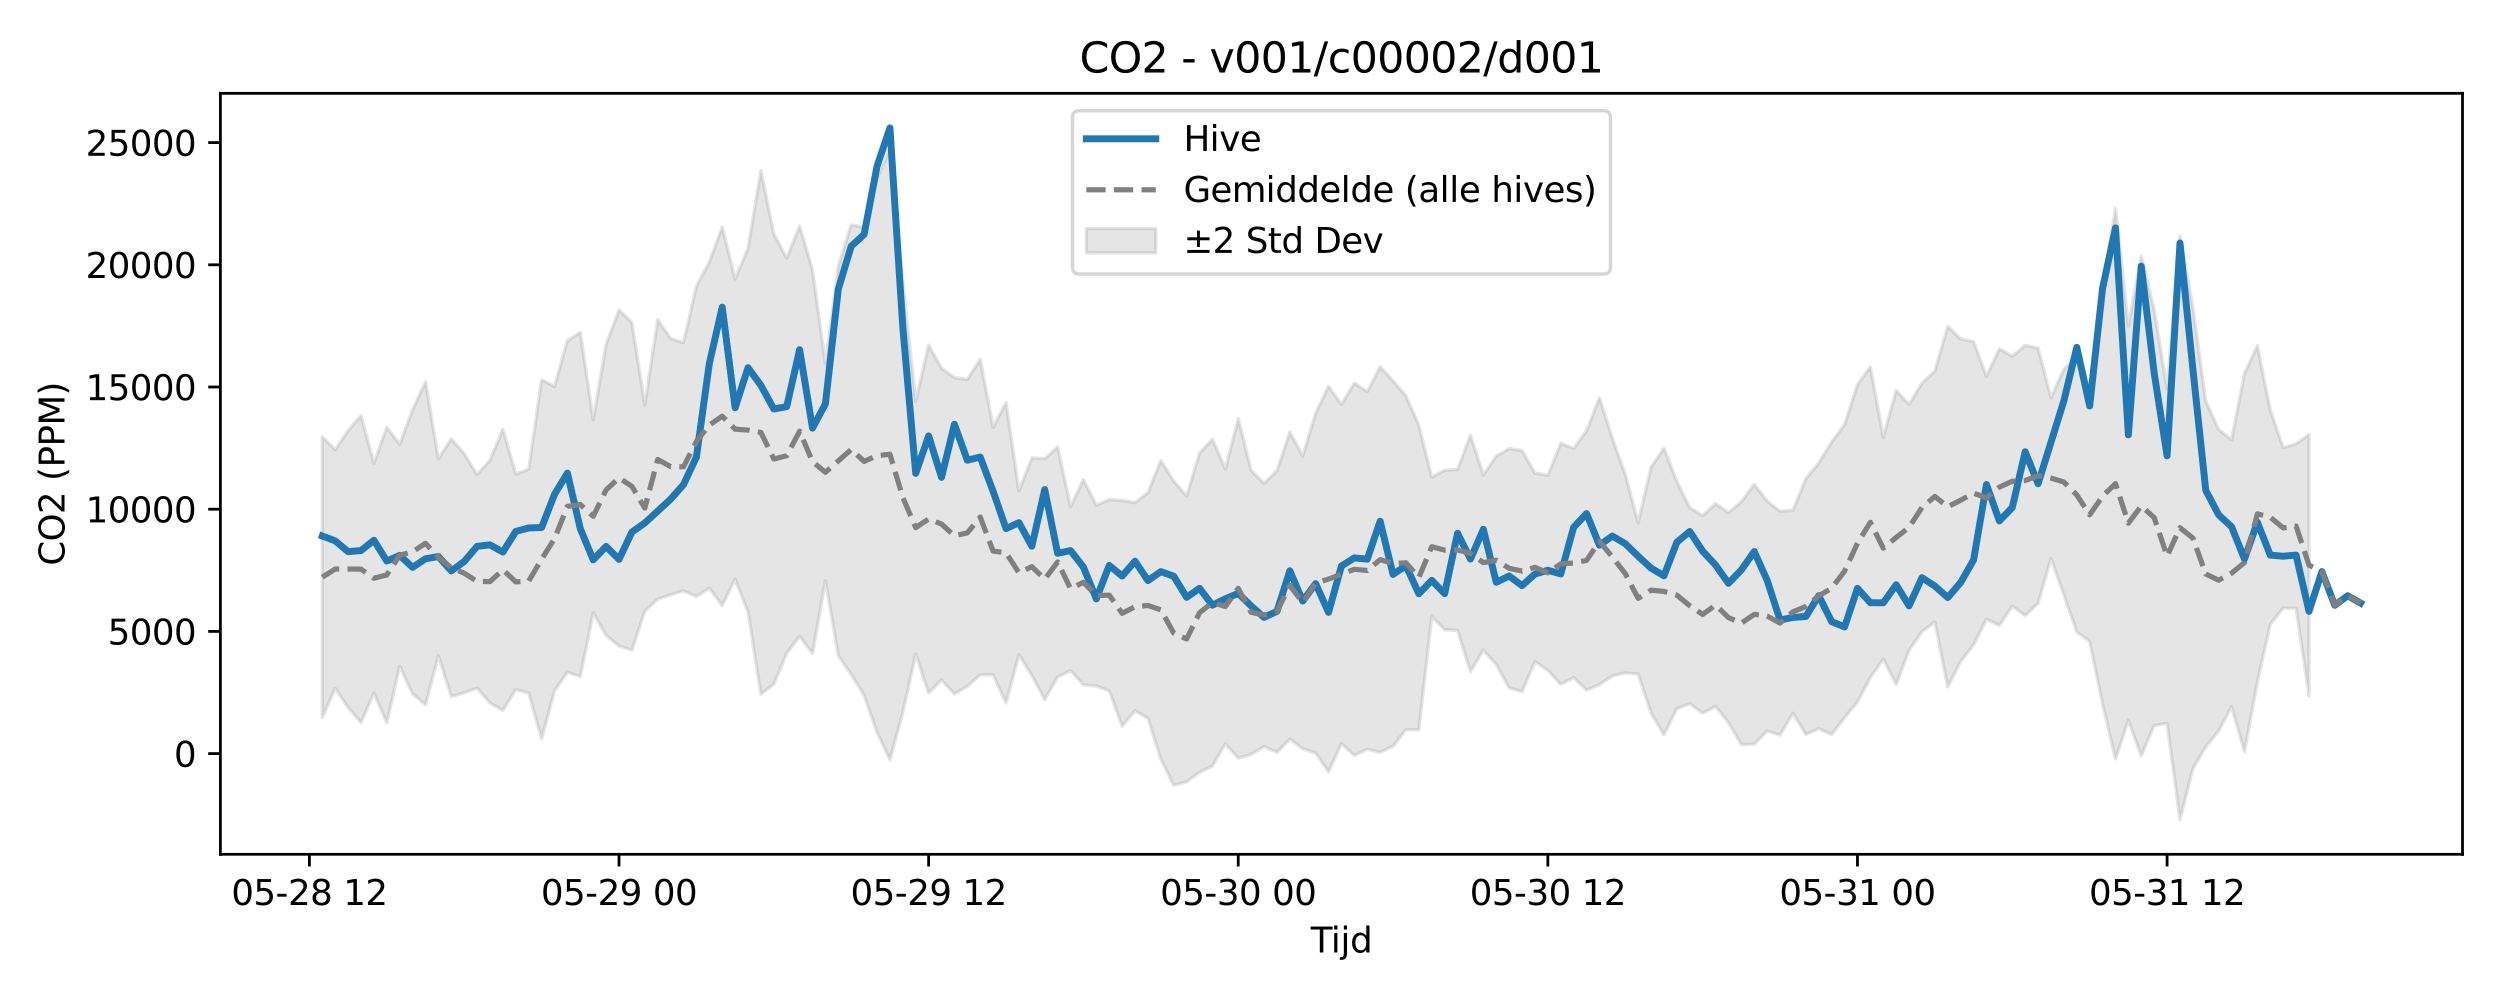 <?xml version="1.0" encoding="utf-8" standalone="no"?>
<!DOCTYPE svg PUBLIC "-//W3C//DTD SVG 1.1//EN"
  "http://www.w3.org/Graphics/SVG/1.1/DTD/svg11.dtd">
<svg xmlns:xlink="http://www.w3.org/1999/xlink" width="720pt" height="288pt" viewBox="0 0 720 288" xmlns="http://www.w3.org/2000/svg" version="1.1">
 <defs>
  <style type="text/css">*{stroke-linejoin: round; stroke-linecap: butt}</style>
 </defs>
 <g id="figure_1">
  <g id="patch_1">
   <path d="M 0 288 
L 720 288 
L 720 0 
L 0 0 
z
" style="fill: #ffffff"/>
  </g>
  <g id="axes_1">
   <g id="patch_2">
    <path d="M 63.47 246.04 
L 709.2 246.04 
L 709.2 26.88 
L 63.47 26.88 
z
" style="fill: #ffffff"/>
   </g>
   <g id="FillBetweenPolyCollection_1">
    <defs>
     <path id="m2fef6f6c62" d="M 92.821 -162.204 
L 92.821 -81.324 
L 96.537 -89.749 
L 100.252 -84.248 
L 103.967 -79.888 
L 107.683 -88.377 
L 111.398 -79.883 
L 115.114 -96.147 
L 118.829 -88.159 
L 122.544 -85.021 
L 126.26 -99.192 
L 129.975 -87.365 
L 133.69 -88.496 
L 137.406 -89.813 
L 141.121 -85.533 
L 144.836 -83.405 
L 148.552 -89.385 
L 152.267 -88.43 
L 155.983 -75.226 
L 159.698 -89.016 
L 163.413 -94.408 
L 167.129 -93.136 
L 170.844 -111.508 
L 174.559 -104.988 
L 178.275 -101.978 
L 181.99 -100.739 
L 185.705 -111.979 
L 189.421 -115.419 
L 193.136 -116.706 
L 196.852 -117.801 
L 200.567 -116.191 
L 204.282 -118.62 
L 207.998 -113.621 
L 211.713 -121.137 
L 215.428 -111.75 
L 219.144 -88.052 
L 222.859 -90.972 
L 226.574 -99.847 
L 230.29 -104.738 
L 234.005 -99.815 
L 237.721 -120.76 
L 241.436 -99.159 
L 245.151 -93.746 
L 248.867 -87.737 
L 252.582 -77.081 
L 256.297 -69.201 
L 260.013 -82.809 
L 263.728 -99.629 
L 267.443 -88.406 
L 271.159 -92.172 
L 274.874 -88.119 
L 278.589 -90.328 
L 282.305 -93.65 
L 286.02 -93.624 
L 289.736 -85.533 
L 293.451 -99.438 
L 297.166 -93.484 
L 300.882 -86.529 
L 304.597 -93.027 
L 308.312 -94.856 
L 312.028 -90.755 
L 315.743 -90.41 
L 319.458 -89.075 
L 323.174 -78.833 
L 326.889 -83.29 
L 330.605 -81.107 
L 334.32 -69.398 
L 338.035 -61.839 
L 341.751 -62.841 
L 345.466 -65.568 
L 349.181 -67.403 
L 352.897 -73.745 
L 356.612 -69.658 
L 360.327 -70.715 
L 364.043 -73.011 
L 367.758 -71.336 
L 371.474 -75.128 
L 375.189 -72.343 
L 378.904 -71.123 
L 382.62 -65.69 
L 386.335 -73.829 
L 390.05 -70.409 
L 393.766 -72.185 
L 397.481 -71.313 
L 401.196 -73.092 
L 404.912 -77.842 
L 408.627 -77.861 
L 412.343 -110.497 
L 416.058 -106.591 
L 419.773 -106.44 
L 423.489 -94.559 
L 427.204 -100.762 
L 430.919 -96.639 
L 434.635 -89.873 
L 438.35 -88.785 
L 442.065 -97.439 
L 445.781 -94.957 
L 449.496 -90.909 
L 453.212 -92.849 
L 456.927 -89.252 
L 460.642 -90.806 
L 464.358 -93.332 
L 468.073 -94.199 
L 471.788 -93.867 
L 475.504 -82.625 
L 479.219 -76.408 
L 482.934 -83.887 
L 486.65 -85.356 
L 490.365 -82.579 
L 494.081 -84.533 
L 497.796 -79.897 
L 501.511 -73.544 
L 505.227 -73.664 
L 508.942 -77.466 
L 512.657 -76.279 
L 516.373 -82.574 
L 520.088 -76.512 
L 523.803 -78.112 
L 527.519 -76.471 
L 531.234 -81.273 
L 534.949 -85.849 
L 538.665 -92.845 
L 542.38 -98.136 
L 546.096 -90.922 
L 549.811 -100.677 
L 553.526 -106.082 
L 557.242 -108.858 
L 560.957 -90.133 
L 564.672 -97.51 
L 568.388 -102.291 
L 572.103 -109.653 
L 575.818 -107.884 
L 579.534 -113.412 
L 583.249 -110.707 
L 586.965 -114.237 
L 590.68 -127.183 
L 594.395 -116.679 
L 598.111 -105.985 
L 601.826 -103.259 
L 605.541 -85.326 
L 609.257 -69.404 
L 612.972 -80.555 
L 616.687 -70.348 
L 620.403 -79.04 
L 624.118 -79.661 
L 627.834 -51.922 
L 631.549 -66.63 
L 635.264 -72.896 
L 638.98 -77.51 
L 642.695 -84.476 
L 646.41 -71.495 
L 650.126 -91.609 
L 653.841 -108.17 
L 657.556 -112.872 
L 661.272 -112.819 
L 664.987 -87.615 
L 664.987 -162.85 
L 664.987 -162.85 
L 661.272 -160.198 
L 657.556 -159.074 
L 653.841 -169.907 
L 650.126 -188.412 
L 646.41 -180.457 
L 642.695 -161.388 
L 638.98 -164.275 
L 635.264 -172.472 
L 631.549 -199.439 
L 627.834 -220.111 
L 624.118 -175.993 
L 620.403 -198.816 
L 616.687 -214.211 
L 612.972 -194.121 
L 609.257 -228.031 
L 605.541 -204.839 
L 601.826 -176.223 
L 598.111 -184.939 
L 594.395 -181.663 
L 590.68 -173.449 
L 586.965 -187.738 
L 583.249 -188.521 
L 579.534 -185.387 
L 575.818 -187.545 
L 572.103 -179.612 
L 568.388 -189.642 
L 564.672 -190.369 
L 560.957 -193.997 
L 557.242 -181.18 
L 553.526 -177.632 
L 549.811 -171.545 
L 546.096 -175.512 
L 542.38 -162.108 
L 538.665 -182.326 
L 534.949 -177.239 
L 531.234 -165.729 
L 527.519 -160.728 
L 523.803 -154.643 
L 520.088 -150.164 
L 516.373 -141.027 
L 512.657 -140.808 
L 508.942 -143.693 
L 505.227 -148.474 
L 501.511 -143.52 
L 497.796 -140.385 
L 494.081 -142.933 
L 490.365 -139.509 
L 486.65 -141.755 
L 482.934 -149.324 
L 479.219 -158.935 
L 475.504 -153.438 
L 471.788 -137.475 
L 468.073 -151.414 
L 464.358 -161.785 
L 460.642 -173.446 
L 456.927 -163.942 
L 453.212 -158.879 
L 449.496 -160.312 
L 445.781 -151.102 
L 442.065 -151.768 
L 438.35 -158.271 
L 434.635 -158.796 
L 430.919 -156.662 
L 427.204 -151.152 
L 423.489 -162.665 
L 419.773 -152.796 
L 416.058 -152.55 
L 412.343 -150.568 
L 408.627 -165.503 
L 404.912 -173.992 
L 401.196 -178.295 
L 397.481 -182.347 
L 393.766 -175.214 
L 390.05 -177.669 
L 386.335 -171.506 
L 382.62 -176.76 
L 378.904 -168.964 
L 375.189 -156.646 
L 371.474 -163.587 
L 367.758 -152.435 
L 364.043 -148.763 
L 360.327 -152.569 
L 356.612 -167.46 
L 352.897 -152.917 
L 349.181 -161.508 
L 345.466 -157.487 
L 341.751 -145.141 
L 338.035 -149.503 
L 334.32 -155.339 
L 330.605 -146.14 
L 326.889 -143.24 
L 323.174 -143.893 
L 319.458 -144.136 
L 315.743 -142.521 
L 312.028 -149.849 
L 308.312 -142.092 
L 304.597 -159.278 
L 300.882 -155.894 
L 297.166 -156.11 
L 293.451 -146.635 
L 289.736 -172.076 
L 286.02 -164.918 
L 282.305 -184.552 
L 278.589 -178.717 
L 274.874 -179.271 
L 271.159 -181.952 
L 267.443 -188.655 
L 263.728 -172.444 
L 260.013 -206.659 
L 256.297 -245.157 
L 252.582 -236.456 
L 248.867 -222.496 
L 245.151 -223.338 
L 241.436 -211.32 
L 237.721 -183.212 
L 234.005 -210.258 
L 230.29 -222.893 
L 226.574 -213.655 
L 222.859 -220.655 
L 219.144 -238.836 
L 215.428 -216.525 
L 211.713 -207.653 
L 207.998 -222.653 
L 204.282 -212.534 
L 200.567 -205.578 
L 196.852 -189.307 
L 193.136 -190.517 
L 189.421 -195.914 
L 185.705 -171.386 
L 181.99 -195.109 
L 178.275 -198.743 
L 174.559 -188.835 
L 170.844 -167.117 
L 167.129 -192.263 
L 163.413 -189.895 
L 159.698 -176.699 
L 155.983 -178.651 
L 152.267 -152.894 
L 148.552 -151.45 
L 144.836 -164.349 
L 141.121 -155.485 
L 137.406 -151.306 
L 133.69 -157.333 
L 129.975 -161.605 
L 126.26 -155.863 
L 122.544 -178.032 
L 118.829 -170.01 
L 115.114 -160.03 
L 111.398 -164.937 
L 107.683 -154.557 
L 103.967 -168.3 
L 100.252 -164.006 
L 96.537 -158.518 
L 92.821 -162.204 
z
" style="stroke: #808080; stroke-opacity: 0.2"/>
    </defs>
    <g clip-path="url(#p3a4790f7b4)">
     <use xlink:href="#m2fef6f6c62" x="0" y="288" style="fill: #808080; fill-opacity: 0.2; stroke: #808080; stroke-opacity: 0.2"/>
    </g>
   </g>
   <g id="matplotlib.axis_1">
    <g id="xtick_1">
     <g id="line2d_1">
      <defs>
       <path id="m6bd21db14f" d="M 0 0 
L 0 3.5 
" style="stroke: #000000; stroke-width: 0.8"/>
      </defs>
      <g>
       <use xlink:href="#m6bd21db14f" x="89.106" y="246.04" style="stroke: #000000; stroke-width: 0.8"/>
      </g>
     </g>
     <g id="text_1">
      <!-- 05-28 12 -->
      <g transform="translate(66.626 260.638) scale(0.1 -0.1)">
       <defs>
        <path id="DejaVuSans-30" d="M 2034 4250 
Q 1547 4250 1301 3770 
Q 1056 3291 1056 2328 
Q 1056 1369 1301 889 
Q 1547 409 2034 409 
Q 2525 409 2770 889 
Q 3016 1369 3016 2328 
Q 3016 3291 2770 3770 
Q 2525 4250 2034 4250 
z
M 2034 4750 
Q 2819 4750 3233 4129 
Q 3647 3509 3647 2328 
Q 3647 1150 3233 529 
Q 2819 -91 2034 -91 
Q 1250 -91 836 529 
Q 422 1150 422 2328 
Q 422 3509 836 4129 
Q 1250 4750 2034 4750 
z
" transform="scale(0.016)"/>
        <path id="DejaVuSans-35" d="M 691 4666 
L 3169 4666 
L 3169 4134 
L 1269 4134 
L 1269 2991 
Q 1406 3038 1543 3061 
Q 1681 3084 1819 3084 
Q 2600 3084 3056 2656 
Q 3513 2228 3513 1497 
Q 3513 744 3044 326 
Q 2575 -91 1722 -91 
Q 1428 -91 1123 -41 
Q 819 9 494 109 
L 494 744 
Q 775 591 1075 516 
Q 1375 441 1709 441 
Q 2250 441 2565 725 
Q 2881 1009 2881 1497 
Q 2881 1984 2565 2268 
Q 2250 2553 1709 2553 
Q 1456 2553 1204 2497 
Q 953 2441 691 2322 
L 691 4666 
z
" transform="scale(0.016)"/>
        <path id="DejaVuSans-2d" d="M 313 2009 
L 1997 2009 
L 1997 1497 
L 313 1497 
L 313 2009 
z
" transform="scale(0.016)"/>
        <path id="DejaVuSans-32" d="M 1228 531 
L 3431 531 
L 3431 0 
L 469 0 
L 469 531 
Q 828 903 1448 1529 
Q 2069 2156 2228 2338 
Q 2531 2678 2651 2914 
Q 2772 3150 2772 3378 
Q 2772 3750 2511 3984 
Q 2250 4219 1831 4219 
Q 1534 4219 1204 4116 
Q 875 4013 500 3803 
L 500 4441 
Q 881 4594 1212 4672 
Q 1544 4750 1819 4750 
Q 2544 4750 2975 4387 
Q 3406 4025 3406 3419 
Q 3406 3131 3298 2873 
Q 3191 2616 2906 2266 
Q 2828 2175 2409 1742 
Q 1991 1309 1228 531 
z
" transform="scale(0.016)"/>
        <path id="DejaVuSans-38" d="M 2034 2216 
Q 1584 2216 1326 1975 
Q 1069 1734 1069 1313 
Q 1069 891 1326 650 
Q 1584 409 2034 409 
Q 2484 409 2743 651 
Q 3003 894 3003 1313 
Q 3003 1734 2745 1975 
Q 2488 2216 2034 2216 
z
M 1403 2484 
Q 997 2584 770 2862 
Q 544 3141 544 3541 
Q 544 4100 942 4425 
Q 1341 4750 2034 4750 
Q 2731 4750 3128 4425 
Q 3525 4100 3525 3541 
Q 3525 3141 3298 2862 
Q 3072 2584 2669 2484 
Q 3125 2378 3379 2068 
Q 3634 1759 3634 1313 
Q 3634 634 3220 271 
Q 2806 -91 2034 -91 
Q 1263 -91 848 271 
Q 434 634 434 1313 
Q 434 1759 690 2068 
Q 947 2378 1403 2484 
z
M 1172 3481 
Q 1172 3119 1398 2916 
Q 1625 2713 2034 2713 
Q 2441 2713 2670 2916 
Q 2900 3119 2900 3481 
Q 2900 3844 2670 4047 
Q 2441 4250 2034 4250 
Q 1625 4250 1398 4047 
Q 1172 3844 1172 3481 
z
" transform="scale(0.016)"/>
        <path id="DejaVuSans-20" transform="scale(0.016)"/>
        <path id="DejaVuSans-31" d="M 794 531 
L 1825 531 
L 1825 4091 
L 703 3866 
L 703 4441 
L 1819 4666 
L 2450 4666 
L 2450 531 
L 3481 531 
L 3481 0 
L 794 0 
L 794 531 
z
" transform="scale(0.016)"/>
       </defs>
       <use xlink:href="#DejaVuSans-30"/>
       <use xlink:href="#DejaVuSans-35" transform="translate(63.623 0)"/>
       <use xlink:href="#DejaVuSans-2d" transform="translate(127.246 0)"/>
       <use xlink:href="#DejaVuSans-32" transform="translate(163.33 0)"/>
       <use xlink:href="#DejaVuSans-38" transform="translate(226.953 0)"/>
       <use xlink:href="#DejaVuSans-20" transform="translate(290.576 0)"/>
       <use xlink:href="#DejaVuSans-31" transform="translate(322.363 0)"/>
       <use xlink:href="#DejaVuSans-32" transform="translate(385.986 0)"/>
      </g>
     </g>
    </g>
    <g id="xtick_2">
     <g id="line2d_2">
      <g>
       <use xlink:href="#m6bd21db14f" x="178.275" y="246.04" style="stroke: #000000; stroke-width: 0.8"/>
      </g>
     </g>
     <g id="text_2">
      <!-- 05-29 00 -->
      <g transform="translate(155.794 260.638) scale(0.1 -0.1)">
       <defs>
        <path id="DejaVuSans-39" d="M 703 97 
L 703 672 
Q 941 559 1184 500 
Q 1428 441 1663 441 
Q 2288 441 2617 861 
Q 2947 1281 2994 2138 
Q 2813 1869 2534 1725 
Q 2256 1581 1919 1581 
Q 1219 1581 811 2004 
Q 403 2428 403 3163 
Q 403 3881 828 4315 
Q 1253 4750 1959 4750 
Q 2769 4750 3195 4129 
Q 3622 3509 3622 2328 
Q 3622 1225 3098 567 
Q 2575 -91 1691 -91 
Q 1453 -91 1209 -44 
Q 966 3 703 97 
z
M 1959 2075 
Q 2384 2075 2632 2365 
Q 2881 2656 2881 3163 
Q 2881 3666 2632 3958 
Q 2384 4250 1959 4250 
Q 1534 4250 1286 3958 
Q 1038 3666 1038 3163 
Q 1038 2656 1286 2365 
Q 1534 2075 1959 2075 
z
" transform="scale(0.016)"/>
       </defs>
       <use xlink:href="#DejaVuSans-30"/>
       <use xlink:href="#DejaVuSans-35" transform="translate(63.623 0)"/>
       <use xlink:href="#DejaVuSans-2d" transform="translate(127.246 0)"/>
       <use xlink:href="#DejaVuSans-32" transform="translate(163.33 0)"/>
       <use xlink:href="#DejaVuSans-39" transform="translate(226.953 0)"/>
       <use xlink:href="#DejaVuSans-20" transform="translate(290.576 0)"/>
       <use xlink:href="#DejaVuSans-30" transform="translate(322.363 0)"/>
       <use xlink:href="#DejaVuSans-30" transform="translate(385.986 0)"/>
      </g>
     </g>
    </g>
    <g id="xtick_3">
     <g id="line2d_3">
      <g>
       <use xlink:href="#m6bd21db14f" x="267.443" y="246.04" style="stroke: #000000; stroke-width: 0.8"/>
      </g>
     </g>
     <g id="text_3">
      <!-- 05-29 12 -->
      <g transform="translate(244.963 260.638) scale(0.1 -0.1)">
       <use xlink:href="#DejaVuSans-30"/>
       <use xlink:href="#DejaVuSans-35" transform="translate(63.623 0)"/>
       <use xlink:href="#DejaVuSans-2d" transform="translate(127.246 0)"/>
       <use xlink:href="#DejaVuSans-32" transform="translate(163.33 0)"/>
       <use xlink:href="#DejaVuSans-39" transform="translate(226.953 0)"/>
       <use xlink:href="#DejaVuSans-20" transform="translate(290.576 0)"/>
       <use xlink:href="#DejaVuSans-31" transform="translate(322.363 0)"/>
       <use xlink:href="#DejaVuSans-32" transform="translate(385.986 0)"/>
      </g>
     </g>
    </g>
    <g id="xtick_4">
     <g id="line2d_4">
      <g>
       <use xlink:href="#m6bd21db14f" x="356.612" y="246.04" style="stroke: #000000; stroke-width: 0.8"/>
      </g>
     </g>
     <g id="text_4">
      <!-- 05-30 00 -->
      <g transform="translate(334.132 260.638) scale(0.1 -0.1)">
       <defs>
        <path id="DejaVuSans-33" d="M 2597 2516 
Q 3050 2419 3304 2112 
Q 3559 1806 3559 1356 
Q 3559 666 3084 287 
Q 2609 -91 1734 -91 
Q 1441 -91 1130 -33 
Q 819 25 488 141 
L 488 750 
Q 750 597 1062 519 
Q 1375 441 1716 441 
Q 2309 441 2620 675 
Q 2931 909 2931 1356 
Q 2931 1769 2642 2001 
Q 2353 2234 1838 2234 
L 1294 2234 
L 1294 2753 
L 1863 2753 
Q 2328 2753 2575 2939 
Q 2822 3125 2822 3475 
Q 2822 3834 2567 4026 
Q 2313 4219 1838 4219 
Q 1578 4219 1281 4162 
Q 984 4106 628 3988 
L 628 4550 
Q 988 4650 1302 4700 
Q 1616 4750 1894 4750 
Q 2613 4750 3031 4423 
Q 3450 4097 3450 3541 
Q 3450 3153 3228 2886 
Q 3006 2619 2597 2516 
z
" transform="scale(0.016)"/>
       </defs>
       <use xlink:href="#DejaVuSans-30"/>
       <use xlink:href="#DejaVuSans-35" transform="translate(63.623 0)"/>
       <use xlink:href="#DejaVuSans-2d" transform="translate(127.246 0)"/>
       <use xlink:href="#DejaVuSans-33" transform="translate(163.33 0)"/>
       <use xlink:href="#DejaVuSans-30" transform="translate(226.953 0)"/>
       <use xlink:href="#DejaVuSans-20" transform="translate(290.576 0)"/>
       <use xlink:href="#DejaVuSans-30" transform="translate(322.363 0)"/>
       <use xlink:href="#DejaVuSans-30" transform="translate(385.986 0)"/>
      </g>
     </g>
    </g>
    <g id="xtick_5">
     <g id="line2d_5">
      <g>
       <use xlink:href="#m6bd21db14f" x="445.781" y="246.04" style="stroke: #000000; stroke-width: 0.8"/>
      </g>
     </g>
     <g id="text_5">
      <!-- 05-30 12 -->
      <g transform="translate(423.3 260.638) scale(0.1 -0.1)">
       <use xlink:href="#DejaVuSans-30"/>
       <use xlink:href="#DejaVuSans-35" transform="translate(63.623 0)"/>
       <use xlink:href="#DejaVuSans-2d" transform="translate(127.246 0)"/>
       <use xlink:href="#DejaVuSans-33" transform="translate(163.33 0)"/>
       <use xlink:href="#DejaVuSans-30" transform="translate(226.953 0)"/>
       <use xlink:href="#DejaVuSans-20" transform="translate(290.576 0)"/>
       <use xlink:href="#DejaVuSans-31" transform="translate(322.363 0)"/>
       <use xlink:href="#DejaVuSans-32" transform="translate(385.986 0)"/>
      </g>
     </g>
    </g>
    <g id="xtick_6">
     <g id="line2d_6">
      <g>
       <use xlink:href="#m6bd21db14f" x="534.949" y="246.04" style="stroke: #000000; stroke-width: 0.8"/>
      </g>
     </g>
     <g id="text_6">
      <!-- 05-31 00 -->
      <g transform="translate(512.469 260.638) scale(0.1 -0.1)">
       <use xlink:href="#DejaVuSans-30"/>
       <use xlink:href="#DejaVuSans-35" transform="translate(63.623 0)"/>
       <use xlink:href="#DejaVuSans-2d" transform="translate(127.246 0)"/>
       <use xlink:href="#DejaVuSans-33" transform="translate(163.33 0)"/>
       <use xlink:href="#DejaVuSans-31" transform="translate(226.953 0)"/>
       <use xlink:href="#DejaVuSans-20" transform="translate(290.576 0)"/>
       <use xlink:href="#DejaVuSans-30" transform="translate(322.363 0)"/>
       <use xlink:href="#DejaVuSans-30" transform="translate(385.986 0)"/>
      </g>
     </g>
    </g>
    <g id="xtick_7">
     <g id="line2d_7">
      <g>
       <use xlink:href="#m6bd21db14f" x="624.118" y="246.04" style="stroke: #000000; stroke-width: 0.8"/>
      </g>
     </g>
     <g id="text_7">
      <!-- 05-31 12 -->
      <g transform="translate(601.638 260.638) scale(0.1 -0.1)">
       <use xlink:href="#DejaVuSans-30"/>
       <use xlink:href="#DejaVuSans-35" transform="translate(63.623 0)"/>
       <use xlink:href="#DejaVuSans-2d" transform="translate(127.246 0)"/>
       <use xlink:href="#DejaVuSans-33" transform="translate(163.33 0)"/>
       <use xlink:href="#DejaVuSans-31" transform="translate(226.953 0)"/>
       <use xlink:href="#DejaVuSans-20" transform="translate(290.576 0)"/>
       <use xlink:href="#DejaVuSans-31" transform="translate(322.363 0)"/>
       <use xlink:href="#DejaVuSans-32" transform="translate(385.986 0)"/>
      </g>
     </g>
    </g>
    <g id="text_8">
     <!-- Tijd -->
     <g transform="translate(377.485 274.317) scale(0.1 -0.1)">
      <defs>
       <path id="DejaVuSans-54" d="M -19 4666 
L 3928 4666 
L 3928 4134 
L 2272 4134 
L 2272 0 
L 1638 0 
L 1638 4134 
L -19 4134 
L -19 4666 
z
" transform="scale(0.016)"/>
       <path id="DejaVuSans-69" d="M 603 3500 
L 1178 3500 
L 1178 0 
L 603 0 
L 603 3500 
z
M 603 4863 
L 1178 4863 
L 1178 4134 
L 603 4134 
L 603 4863 
z
" transform="scale(0.016)"/>
       <path id="DejaVuSans-6a" d="M 603 3500 
L 1178 3500 
L 1178 -63 
Q 1178 -731 923 -1031 
Q 669 -1331 103 -1331 
L -116 -1331 
L -116 -844 
L 38 -844 
Q 366 -844 484 -692 
Q 603 -541 603 -63 
L 603 3500 
z
M 603 4863 
L 1178 4863 
L 1178 4134 
L 603 4134 
L 603 4863 
z
" transform="scale(0.016)"/>
       <path id="DejaVuSans-64" d="M 2906 2969 
L 2906 4863 
L 3481 4863 
L 3481 0 
L 2906 0 
L 2906 525 
Q 2725 213 2448 61 
Q 2172 -91 1784 -91 
Q 1150 -91 751 415 
Q 353 922 353 1747 
Q 353 2572 751 3078 
Q 1150 3584 1784 3584 
Q 2172 3584 2448 3432 
Q 2725 3281 2906 2969 
z
M 947 1747 
Q 947 1113 1208 752 
Q 1469 391 1925 391 
Q 2381 391 2643 752 
Q 2906 1113 2906 1747 
Q 2906 2381 2643 2742 
Q 2381 3103 1925 3103 
Q 1469 3103 1208 2742 
Q 947 2381 947 1747 
z
" transform="scale(0.016)"/>
      </defs>
      <use xlink:href="#DejaVuSans-54"/>
      <use xlink:href="#DejaVuSans-69" transform="translate(57.959 0)"/>
      <use xlink:href="#DejaVuSans-6a" transform="translate(85.742 0)"/>
      <use xlink:href="#DejaVuSans-64" transform="translate(113.525 0)"/>
     </g>
    </g>
   </g>
   <g id="matplotlib.axis_2">
    <g id="ytick_1">
     <g id="line2d_8">
      <defs>
       <path id="m6ec72531b6" d="M 0 0 
L -3.5 0 
" style="stroke: #000000; stroke-width: 0.8"/>
      </defs>
      <g>
       <use xlink:href="#m6ec72531b6" x="63.47" y="217.033" style="stroke: #000000; stroke-width: 0.8"/>
      </g>
     </g>
     <g id="text_9">
      <!-- 0 -->
      <g transform="translate(50.108 220.832) scale(0.1 -0.1)">
       <use xlink:href="#DejaVuSans-30"/>
      </g>
     </g>
    </g>
    <g id="ytick_2">
     <g id="line2d_9">
      <g>
       <use xlink:href="#m6ec72531b6" x="63.47" y="181.839" style="stroke: #000000; stroke-width: 0.8"/>
      </g>
     </g>
     <g id="text_10">
      <!-- 5000 -->
      <g transform="translate(31.02 185.638) scale(0.1 -0.1)">
       <use xlink:href="#DejaVuSans-35"/>
       <use xlink:href="#DejaVuSans-30" transform="translate(63.623 0)"/>
       <use xlink:href="#DejaVuSans-30" transform="translate(127.246 0)"/>
       <use xlink:href="#DejaVuSans-30" transform="translate(190.869 0)"/>
      </g>
     </g>
    </g>
    <g id="ytick_3">
     <g id="line2d_10">
      <g>
       <use xlink:href="#m6ec72531b6" x="63.47" y="146.645" style="stroke: #000000; stroke-width: 0.8"/>
      </g>
     </g>
     <g id="text_11">
      <!-- 10000 -->
      <g transform="translate(24.657 150.444) scale(0.1 -0.1)">
       <use xlink:href="#DejaVuSans-31"/>
       <use xlink:href="#DejaVuSans-30" transform="translate(63.623 0)"/>
       <use xlink:href="#DejaVuSans-30" transform="translate(127.246 0)"/>
       <use xlink:href="#DejaVuSans-30" transform="translate(190.869 0)"/>
       <use xlink:href="#DejaVuSans-30" transform="translate(254.492 0)"/>
      </g>
     </g>
    </g>
    <g id="ytick_4">
     <g id="line2d_11">
      <g>
       <use xlink:href="#m6ec72531b6" x="63.47" y="111.451" style="stroke: #000000; stroke-width: 0.8"/>
      </g>
     </g>
     <g id="text_12">
      <!-- 15000 -->
      <g transform="translate(24.657 115.25) scale(0.1 -0.1)">
       <use xlink:href="#DejaVuSans-31"/>
       <use xlink:href="#DejaVuSans-35" transform="translate(63.623 0)"/>
       <use xlink:href="#DejaVuSans-30" transform="translate(127.246 0)"/>
       <use xlink:href="#DejaVuSans-30" transform="translate(190.869 0)"/>
       <use xlink:href="#DejaVuSans-30" transform="translate(254.492 0)"/>
      </g>
     </g>
    </g>
    <g id="ytick_5">
     <g id="line2d_12">
      <g>
       <use xlink:href="#m6ec72531b6" x="63.47" y="76.257" style="stroke: #000000; stroke-width: 0.8"/>
      </g>
     </g>
     <g id="text_13">
      <!-- 20000 -->
      <g transform="translate(24.657 80.056) scale(0.1 -0.1)">
       <use xlink:href="#DejaVuSans-32"/>
       <use xlink:href="#DejaVuSans-30" transform="translate(63.623 0)"/>
       <use xlink:href="#DejaVuSans-30" transform="translate(127.246 0)"/>
       <use xlink:href="#DejaVuSans-30" transform="translate(190.869 0)"/>
       <use xlink:href="#DejaVuSans-30" transform="translate(254.492 0)"/>
      </g>
     </g>
    </g>
    <g id="ytick_6">
     <g id="line2d_13">
      <g>
       <use xlink:href="#m6ec72531b6" x="63.47" y="41.063" style="stroke: #000000; stroke-width: 0.8"/>
      </g>
     </g>
     <g id="text_14">
      <!-- 25000 -->
      <g transform="translate(24.657 44.862) scale(0.1 -0.1)">
       <use xlink:href="#DejaVuSans-32"/>
       <use xlink:href="#DejaVuSans-35" transform="translate(63.623 0)"/>
       <use xlink:href="#DejaVuSans-30" transform="translate(127.246 0)"/>
       <use xlink:href="#DejaVuSans-30" transform="translate(190.869 0)"/>
       <use xlink:href="#DejaVuSans-30" transform="translate(254.492 0)"/>
      </g>
     </g>
    </g>
    <g id="text_15">
     <!-- CO2 (PPM) -->
     <g transform="translate(18.578 162.903) rotate(-90) scale(0.1 -0.1)">
      <defs>
       <path id="DejaVuSans-43" d="M 4122 4306 
L 4122 3641 
Q 3803 3938 3442 4084 
Q 3081 4231 2675 4231 
Q 1875 4231 1450 3742 
Q 1025 3253 1025 2328 
Q 1025 1406 1450 917 
Q 1875 428 2675 428 
Q 3081 428 3442 575 
Q 3803 722 4122 1019 
L 4122 359 
Q 3791 134 3420 21 
Q 3050 -91 2638 -91 
Q 1578 -91 968 557 
Q 359 1206 359 2328 
Q 359 3453 968 4101 
Q 1578 4750 2638 4750 
Q 3056 4750 3426 4639 
Q 3797 4528 4122 4306 
z
" transform="scale(0.016)"/>
       <path id="DejaVuSans-4f" d="M 2522 4238 
Q 1834 4238 1429 3725 
Q 1025 3213 1025 2328 
Q 1025 1447 1429 934 
Q 1834 422 2522 422 
Q 3209 422 3611 934 
Q 4013 1447 4013 2328 
Q 4013 3213 3611 3725 
Q 3209 4238 2522 4238 
z
M 2522 4750 
Q 3503 4750 4090 4092 
Q 4678 3434 4678 2328 
Q 4678 1225 4090 567 
Q 3503 -91 2522 -91 
Q 1538 -91 948 565 
Q 359 1222 359 2328 
Q 359 3434 948 4092 
Q 1538 4750 2522 4750 
z
" transform="scale(0.016)"/>
       <path id="DejaVuSans-28" d="M 1984 4856 
Q 1566 4138 1362 3434 
Q 1159 2731 1159 2009 
Q 1159 1288 1364 580 
Q 1569 -128 1984 -844 
L 1484 -844 
Q 1016 -109 783 600 
Q 550 1309 550 2009 
Q 550 2706 781 3412 
Q 1013 4119 1484 4856 
L 1984 4856 
z
" transform="scale(0.016)"/>
       <path id="DejaVuSans-50" d="M 1259 4147 
L 1259 2394 
L 2053 2394 
Q 2494 2394 2734 2622 
Q 2975 2850 2975 3272 
Q 2975 3691 2734 3919 
Q 2494 4147 2053 4147 
L 1259 4147 
z
M 628 4666 
L 2053 4666 
Q 2838 4666 3239 4311 
Q 3641 3956 3641 3272 
Q 3641 2581 3239 2228 
Q 2838 1875 2053 1875 
L 1259 1875 
L 1259 0 
L 628 0 
L 628 4666 
z
" transform="scale(0.016)"/>
       <path id="DejaVuSans-4d" d="M 628 4666 
L 1569 4666 
L 2759 1491 
L 3956 4666 
L 4897 4666 
L 4897 0 
L 4281 0 
L 4281 4097 
L 3078 897 
L 2444 897 
L 1241 4097 
L 1241 0 
L 628 0 
L 628 4666 
z
" transform="scale(0.016)"/>
       <path id="DejaVuSans-29" d="M 513 4856 
L 1013 4856 
Q 1481 4119 1714 3412 
Q 1947 2706 1947 2009 
Q 1947 1309 1714 600 
Q 1481 -109 1013 -844 
L 513 -844 
Q 928 -128 1133 580 
Q 1338 1288 1338 2009 
Q 1338 2731 1133 3434 
Q 928 4138 513 4856 
z
" transform="scale(0.016)"/>
      </defs>
      <use xlink:href="#DejaVuSans-43"/>
      <use xlink:href="#DejaVuSans-4f" transform="translate(69.824 0)"/>
      <use xlink:href="#DejaVuSans-32" transform="translate(148.535 0)"/>
      <use xlink:href="#DejaVuSans-20" transform="translate(212.158 0)"/>
      <use xlink:href="#DejaVuSans-28" transform="translate(243.945 0)"/>
      <use xlink:href="#DejaVuSans-50" transform="translate(282.959 0)"/>
      <use xlink:href="#DejaVuSans-50" transform="translate(343.262 0)"/>
      <use xlink:href="#DejaVuSans-4d" transform="translate(403.564 0)"/>
      <use xlink:href="#DejaVuSans-29" transform="translate(489.844 0)"/>
     </g>
    </g>
   </g>
   <g id="line2d_14">
    <path d="M 92.821 154.366 
L 96.537 155.771 
L 100.252 158.873 
L 103.967 158.568 
L 107.683 155.598 
L 111.398 161.569 
L 115.114 159.941 
L 118.829 163.404 
L 122.544 160.926 
L 126.26 160.289 
L 129.975 164.413 
L 133.69 161.718 
L 137.406 157.337 
L 141.121 156.921 
L 144.836 158.993 
L 148.552 153.048 
L 152.267 152.048 
L 155.983 151.929 
L 159.698 142.375 
L 163.413 136.267 
L 167.129 152.271 
L 170.844 161.231 
L 174.559 157.374 
L 178.275 161.091 
L 181.99 153.231 
L 185.705 150.622 
L 193.136 143.766 
L 196.852 139.566 
L 200.567 131.622 
L 204.282 104.698 
L 207.998 88.462 
L 211.713 117.444 
L 215.428 105.908 
L 219.144 110.996 
L 222.859 117.802 
L 226.574 117.11 
L 230.29 100.714 
L 234.005 123.297 
L 237.721 116.311 
L 241.436 83.256 
L 245.151 70.911 
L 248.867 67.508 
L 252.582 47.895 
L 256.297 36.842 
L 260.013 94.379 
L 263.728 136.322 
L 267.443 125.549 
L 271.159 137.473 
L 274.874 122.199 
L 278.589 132.544 
L 282.305 131.635 
L 286.02 141.517 
L 289.736 152.231 
L 293.451 150.535 
L 297.166 157.306 
L 300.882 141.021 
L 304.597 159.352 
L 308.312 158.568 
L 312.028 163.315 
L 315.743 172.491 
L 319.458 162.841 
L 323.174 165.901 
L 326.889 161.626 
L 330.605 167.21 
L 334.32 164.624 
L 338.035 165.959 
L 341.751 172.027 
L 345.466 169.427 
L 349.181 174.298 
L 352.897 172.454 
L 356.612 170.903 
L 360.327 174.516 
L 364.043 177.798 
L 367.758 176.072 
L 371.474 164.38 
L 375.189 173.085 
L 378.904 168.09 
L 382.62 176.365 
L 386.335 163.024 
L 390.05 160.664 
L 393.766 161.046 
L 397.481 150.117 
L 401.196 165.434 
L 404.912 162.9 
L 408.627 171.006 
L 412.343 167.145 
L 416.058 170.964 
L 419.773 153.585 
L 423.489 161.002 
L 427.204 152.452 
L 430.919 167.688 
L 434.635 165.896 
L 438.35 168.662 
L 442.065 165.329 
L 445.781 164.225 
L 449.496 165.307 
L 453.212 151.863 
L 456.927 147.912 
L 460.642 157.011 
L 464.358 154.39 
L 468.073 156.577 
L 471.788 160.192 
L 475.504 163.629 
L 479.219 165.829 
L 482.934 156.166 
L 486.65 153.064 
L 490.365 158.74 
L 494.081 162.728 
L 497.796 168 
L 501.511 164.136 
L 505.227 158.85 
L 508.942 167.149 
L 512.657 178.575 
L 516.373 177.813 
L 520.088 177.557 
L 523.803 171.56 
L 527.519 179.042 
L 531.234 180.558 
L 534.949 169.455 
L 538.665 173.58 
L 542.38 173.613 
L 546.096 168.418 
L 549.811 174.483 
L 553.526 166.37 
L 557.242 168.784 
L 560.957 172.085 
L 564.672 167.768 
L 568.388 161.264 
L 572.103 139.543 
L 575.818 150.023 
L 579.534 146.173 
L 583.249 130.104 
L 586.965 139.308 
L 594.395 115.449 
L 598.111 100.044 
L 601.826 116.92 
L 605.541 83.042 
L 609.257 65.642 
L 612.972 125.24 
L 616.687 76.665 
L 620.403 107.414 
L 624.118 131.276 
L 627.834 69.992 
L 631.549 106.291 
L 635.264 141.235 
L 638.98 148.275 
L 642.695 151.716 
L 646.41 160.972 
L 650.126 150.401 
L 653.841 159.875 
L 657.556 160.194 
L 661.272 159.867 
L 664.987 176.067 
L 668.703 164.622 
L 672.418 174.328 
L 676.133 171.569 
L 679.849 173.681 
L 679.849 173.681 
" clip-path="url(#p3a4790f7b4)" style="fill: none; stroke: #1f77b4; stroke-width: 2; stroke-linecap: square"/>
   </g>
   <g id="line2d_15">
    <path d="M 92.821 166.236 
L 96.537 163.867 
L 103.967 163.906 
L 107.683 166.533 
L 111.398 165.59 
L 115.114 159.911 
L 118.829 158.916 
L 122.544 156.474 
L 126.26 160.472 
L 129.975 163.515 
L 133.69 165.086 
L 137.406 167.44 
L 141.121 167.491 
L 144.836 164.123 
L 148.552 167.583 
L 152.267 167.338 
L 155.983 161.062 
L 159.698 155.143 
L 163.413 145.848 
L 167.129 145.301 
L 170.844 148.687 
L 174.559 141.088 
L 178.275 137.64 
L 181.99 140.076 
L 185.705 146.317 
L 189.421 132.333 
L 193.136 134.388 
L 196.852 134.446 
L 200.567 127.116 
L 204.282 122.423 
L 207.998 119.863 
L 211.713 123.605 
L 215.428 123.863 
L 219.144 124.556 
L 222.859 132.187 
L 226.574 131.249 
L 230.29 124.184 
L 234.005 132.963 
L 237.721 136.014 
L 245.151 129.458 
L 248.867 132.884 
L 252.582 131.232 
L 256.297 130.821 
L 260.013 143.266 
L 263.728 151.964 
L 267.443 149.47 
L 271.159 150.938 
L 274.874 154.305 
L 278.589 153.477 
L 282.305 148.899 
L 286.02 158.729 
L 289.736 159.195 
L 293.451 164.963 
L 297.166 163.203 
L 300.882 166.789 
L 304.597 161.847 
L 308.312 169.526 
L 312.028 167.698 
L 315.743 171.534 
L 319.458 171.395 
L 323.174 176.637 
L 326.889 174.735 
L 330.605 174.377 
L 334.32 175.632 
L 338.035 182.329 
L 341.751 184.009 
L 345.466 176.473 
L 349.181 173.544 
L 352.897 174.669 
L 356.612 169.441 
L 360.327 176.358 
L 364.043 177.113 
L 367.758 176.115 
L 371.474 168.643 
L 375.189 173.505 
L 378.904 167.957 
L 382.62 166.775 
L 390.05 163.961 
L 393.766 164.3 
L 397.481 161.17 
L 401.196 162.306 
L 404.912 162.083 
L 408.627 166.318 
L 412.343 157.468 
L 416.058 158.429 
L 419.773 158.382 
L 423.489 159.388 
L 427.204 162.043 
L 430.919 161.349 
L 434.635 163.665 
L 438.35 164.472 
L 442.065 163.397 
L 445.781 164.97 
L 449.496 162.39 
L 453.212 162.136 
L 456.927 161.403 
L 460.642 155.874 
L 464.358 160.441 
L 468.073 165.193 
L 471.788 172.329 
L 475.504 169.969 
L 479.219 170.328 
L 482.934 171.394 
L 486.65 174.445 
L 490.365 176.956 
L 494.081 174.267 
L 497.796 177.859 
L 501.511 179.468 
L 505.227 176.931 
L 508.942 177.421 
L 512.657 179.457 
L 516.373 176.2 
L 520.088 174.662 
L 523.803 171.622 
L 527.519 169.401 
L 531.234 164.499 
L 534.949 156.456 
L 538.665 150.415 
L 542.38 157.878 
L 546.096 154.783 
L 549.811 151.889 
L 553.526 146.143 
L 557.242 142.981 
L 560.957 145.935 
L 564.672 144.06 
L 568.388 142.034 
L 572.103 143.368 
L 575.818 140.286 
L 579.534 138.6 
L 583.249 138.386 
L 586.965 137.013 
L 590.68 137.684 
L 594.395 138.829 
L 598.111 142.538 
L 601.826 148.259 
L 605.541 142.918 
L 609.257 139.283 
L 612.972 150.662 
L 616.687 145.72 
L 620.403 149.072 
L 624.118 160.173 
L 627.834 151.984 
L 631.549 154.966 
L 635.264 165.316 
L 638.98 167.108 
L 642.695 165.068 
L 646.41 162.024 
L 650.126 147.989 
L 653.841 148.962 
L 657.556 152.027 
L 661.272 151.492 
L 664.987 162.767 
L 668.703 164.622 
L 672.418 174.328 
L 676.133 171.569 
L 679.849 173.681 
L 679.849 173.681 
" clip-path="url(#p3a4790f7b4)" style="fill: none; stroke-dasharray: 5.55,2.4; stroke-dashoffset: 0; stroke: #808080; stroke-width: 1.5"/>
   </g>
   <g id="patch_3">
    <path d="M 63.47 246.04 
L 63.47 26.88 
" style="fill: none; stroke: #000000; stroke-width: 0.8; stroke-linejoin: miter; stroke-linecap: square"/>
   </g>
   <g id="patch_4">
    <path d="M 709.2 246.04 
L 709.2 26.88 
" style="fill: none; stroke: #000000; stroke-width: 0.8; stroke-linejoin: miter; stroke-linecap: square"/>
   </g>
   <g id="patch_5">
    <path d="M 63.47 246.04 
L 709.2 246.04 
" style="fill: none; stroke: #000000; stroke-width: 0.8; stroke-linejoin: miter; stroke-linecap: square"/>
   </g>
   <g id="patch_6">
    <path d="M 63.47 26.88 
L 709.2 26.88 
" style="fill: none; stroke: #000000; stroke-width: 0.8; stroke-linejoin: miter; stroke-linecap: square"/>
   </g>
   <g id="text_16">
    <!-- CO2 - v001/c00002/d001 -->
    <g transform="translate(310.932 20.88) scale(0.12 -0.12)">
     <defs>
      <path id="DejaVuSans-76" d="M 191 3500 
L 800 3500 
L 1894 563 
L 2988 3500 
L 3597 3500 
L 2284 0 
L 1503 0 
L 191 3500 
z
" transform="scale(0.016)"/>
      <path id="DejaVuSans-2f" d="M 1625 4666 
L 2156 4666 
L 531 -594 
L 0 -594 
L 1625 4666 
z
" transform="scale(0.016)"/>
      <path id="DejaVuSans-63" d="M 3122 3366 
L 3122 2828 
Q 2878 2963 2633 3030 
Q 2388 3097 2138 3097 
Q 1578 3097 1268 2742 
Q 959 2388 959 1747 
Q 959 1106 1268 751 
Q 1578 397 2138 397 
Q 2388 397 2633 464 
Q 2878 531 3122 666 
L 3122 134 
Q 2881 22 2623 -34 
Q 2366 -91 2075 -91 
Q 1284 -91 818 406 
Q 353 903 353 1747 
Q 353 2603 823 3093 
Q 1294 3584 2113 3584 
Q 2378 3584 2631 3529 
Q 2884 3475 3122 3366 
z
" transform="scale(0.016)"/>
     </defs>
     <use xlink:href="#DejaVuSans-43"/>
     <use xlink:href="#DejaVuSans-4f" transform="translate(69.824 0)"/>
     <use xlink:href="#DejaVuSans-32" transform="translate(148.535 0)"/>
     <use xlink:href="#DejaVuSans-20" transform="translate(212.158 0)"/>
     <use xlink:href="#DejaVuSans-2d" transform="translate(243.945 0)"/>
     <use xlink:href="#DejaVuSans-20" transform="translate(280.029 0)"/>
     <use xlink:href="#DejaVuSans-76" transform="translate(311.816 0)"/>
     <use xlink:href="#DejaVuSans-30" transform="translate(370.996 0)"/>
     <use xlink:href="#DejaVuSans-30" transform="translate(434.619 0)"/>
     <use xlink:href="#DejaVuSans-31" transform="translate(498.242 0)"/>
     <use xlink:href="#DejaVuSans-2f" transform="translate(561.865 0)"/>
     <use xlink:href="#DejaVuSans-63" transform="translate(595.557 0)"/>
     <use xlink:href="#DejaVuSans-30" transform="translate(650.537 0)"/>
     <use xlink:href="#DejaVuSans-30" transform="translate(714.16 0)"/>
     <use xlink:href="#DejaVuSans-30" transform="translate(777.783 0)"/>
     <use xlink:href="#DejaVuSans-30" transform="translate(841.406 0)"/>
     <use xlink:href="#DejaVuSans-32" transform="translate(905.029 0)"/>
     <use xlink:href="#DejaVuSans-2f" transform="translate(968.652 0)"/>
     <use xlink:href="#DejaVuSans-64" transform="translate(1002.344 0)"/>
     <use xlink:href="#DejaVuSans-30" transform="translate(1065.82 0)"/>
     <use xlink:href="#DejaVuSans-30" transform="translate(1129.443 0)"/>
     <use xlink:href="#DejaVuSans-31" transform="translate(1193.066 0)"/>
    </g>
   </g>
   <g id="legend_1">
    <g id="patch_7">
     <path d="M 310.863 78.914 
L 461.807 78.914 
Q 463.807 78.914 463.807 76.914 
L 463.807 33.88 
Q 463.807 31.88 461.807 31.88 
L 310.863 31.88 
Q 308.863 31.88 308.863 33.88 
L 308.863 76.914 
Q 308.863 78.914 310.863 78.914 
z
" style="fill: #ffffff; opacity: 0.8; stroke: #cccccc; stroke-linejoin: miter"/>
    </g>
    <g id="line2d_16">
     <path d="M 312.863 39.978 
L 322.863 39.978 
L 332.863 39.978 
" style="fill: none; stroke: #1f77b4; stroke-width: 2; stroke-linecap: square"/>
    </g>
    <g id="text_17">
     <!-- Hive -->
     <g transform="translate(340.863 43.478) scale(0.1 -0.1)">
      <defs>
       <path id="DejaVuSans-48" d="M 628 4666 
L 1259 4666 
L 1259 2753 
L 3553 2753 
L 3553 4666 
L 4184 4666 
L 4184 0 
L 3553 0 
L 3553 2222 
L 1259 2222 
L 1259 0 
L 628 0 
L 628 4666 
z
" transform="scale(0.016)"/>
       <path id="DejaVuSans-65" d="M 3597 1894 
L 3597 1613 
L 953 1613 
Q 991 1019 1311 708 
Q 1631 397 2203 397 
Q 2534 397 2845 478 
Q 3156 559 3463 722 
L 3463 178 
Q 3153 47 2828 -22 
Q 2503 -91 2169 -91 
Q 1331 -91 842 396 
Q 353 884 353 1716 
Q 353 2575 817 3079 
Q 1281 3584 2069 3584 
Q 2775 3584 3186 3129 
Q 3597 2675 3597 1894 
z
M 3022 2063 
Q 3016 2534 2758 2815 
Q 2500 3097 2075 3097 
Q 1594 3097 1305 2825 
Q 1016 2553 972 2059 
L 3022 2063 
z
" transform="scale(0.016)"/>
      </defs>
      <use xlink:href="#DejaVuSans-48"/>
      <use xlink:href="#DejaVuSans-69" transform="translate(75.195 0)"/>
      <use xlink:href="#DejaVuSans-76" transform="translate(102.979 0)"/>
      <use xlink:href="#DejaVuSans-65" transform="translate(162.158 0)"/>
     </g>
    </g>
    <g id="line2d_17">
     <path d="M 312.863 54.657 
L 322.863 54.657 
L 332.863 54.657 
" style="fill: none; stroke-dasharray: 5.55,2.4; stroke-dashoffset: 0; stroke: #808080; stroke-width: 1.5"/>
    </g>
    <g id="text_18">
     <!-- Gemiddelde (alle hives) -->
     <g transform="translate(340.863 58.157) scale(0.1 -0.1)">
      <defs>
       <path id="DejaVuSans-47" d="M 3809 666 
L 3809 1919 
L 2778 1919 
L 2778 2438 
L 4434 2438 
L 4434 434 
Q 4069 175 3628 42 
Q 3188 -91 2688 -91 
Q 1594 -91 976 548 
Q 359 1188 359 2328 
Q 359 3472 976 4111 
Q 1594 4750 2688 4750 
Q 3144 4750 3555 4637 
Q 3966 4525 4313 4306 
L 4313 3634 
Q 3963 3931 3569 4081 
Q 3175 4231 2741 4231 
Q 1884 4231 1454 3753 
Q 1025 3275 1025 2328 
Q 1025 1384 1454 906 
Q 1884 428 2741 428 
Q 3075 428 3337 486 
Q 3600 544 3809 666 
z
" transform="scale(0.016)"/>
       <path id="DejaVuSans-6d" d="M 3328 2828 
Q 3544 3216 3844 3400 
Q 4144 3584 4550 3584 
Q 5097 3584 5394 3201 
Q 5691 2819 5691 2113 
L 5691 0 
L 5113 0 
L 5113 2094 
Q 5113 2597 4934 2840 
Q 4756 3084 4391 3084 
Q 3944 3084 3684 2787 
Q 3425 2491 3425 1978 
L 3425 0 
L 2847 0 
L 2847 2094 
Q 2847 2600 2669 2842 
Q 2491 3084 2119 3084 
Q 1678 3084 1418 2786 
Q 1159 2488 1159 1978 
L 1159 0 
L 581 0 
L 581 3500 
L 1159 3500 
L 1159 2956 
Q 1356 3278 1631 3431 
Q 1906 3584 2284 3584 
Q 2666 3584 2933 3390 
Q 3200 3197 3328 2828 
z
" transform="scale(0.016)"/>
       <path id="DejaVuSans-6c" d="M 603 4863 
L 1178 4863 
L 1178 0 
L 603 0 
L 603 4863 
z
" transform="scale(0.016)"/>
       <path id="DejaVuSans-61" d="M 2194 1759 
Q 1497 1759 1228 1600 
Q 959 1441 959 1056 
Q 959 750 1161 570 
Q 1363 391 1709 391 
Q 2188 391 2477 730 
Q 2766 1069 2766 1631 
L 2766 1759 
L 2194 1759 
z
M 3341 1997 
L 3341 0 
L 2766 0 
L 2766 531 
Q 2569 213 2275 61 
Q 1981 -91 1556 -91 
Q 1019 -91 701 211 
Q 384 513 384 1019 
Q 384 1609 779 1909 
Q 1175 2209 1959 2209 
L 2766 2209 
L 2766 2266 
Q 2766 2663 2505 2880 
Q 2244 3097 1772 3097 
Q 1472 3097 1187 3025 
Q 903 2953 641 2809 
L 641 3341 
Q 956 3463 1253 3523 
Q 1550 3584 1831 3584 
Q 2591 3584 2966 3190 
Q 3341 2797 3341 1997 
z
" transform="scale(0.016)"/>
       <path id="DejaVuSans-68" d="M 3513 2113 
L 3513 0 
L 2938 0 
L 2938 2094 
Q 2938 2591 2744 2837 
Q 2550 3084 2163 3084 
Q 1697 3084 1428 2787 
Q 1159 2491 1159 1978 
L 1159 0 
L 581 0 
L 581 4863 
L 1159 4863 
L 1159 2956 
Q 1366 3272 1645 3428 
Q 1925 3584 2291 3584 
Q 2894 3584 3203 3211 
Q 3513 2838 3513 2113 
z
" transform="scale(0.016)"/>
       <path id="DejaVuSans-73" d="M 2834 3397 
L 2834 2853 
Q 2591 2978 2328 3040 
Q 2066 3103 1784 3103 
Q 1356 3103 1142 2972 
Q 928 2841 928 2578 
Q 928 2378 1081 2264 
Q 1234 2150 1697 2047 
L 1894 2003 
Q 2506 1872 2764 1633 
Q 3022 1394 3022 966 
Q 3022 478 2636 193 
Q 2250 -91 1575 -91 
Q 1294 -91 989 -36 
Q 684 19 347 128 
L 347 722 
Q 666 556 975 473 
Q 1284 391 1588 391 
Q 1994 391 2212 530 
Q 2431 669 2431 922 
Q 2431 1156 2273 1281 
Q 2116 1406 1581 1522 
L 1381 1569 
Q 847 1681 609 1914 
Q 372 2147 372 2553 
Q 372 3047 722 3315 
Q 1072 3584 1716 3584 
Q 2034 3584 2315 3537 
Q 2597 3491 2834 3397 
z
" transform="scale(0.016)"/>
      </defs>
      <use xlink:href="#DejaVuSans-47"/>
      <use xlink:href="#DejaVuSans-65" transform="translate(77.49 0)"/>
      <use xlink:href="#DejaVuSans-6d" transform="translate(139.014 0)"/>
      <use xlink:href="#DejaVuSans-69" transform="translate(236.426 0)"/>
      <use xlink:href="#DejaVuSans-64" transform="translate(264.209 0)"/>
      <use xlink:href="#DejaVuSans-64" transform="translate(327.686 0)"/>
      <use xlink:href="#DejaVuSans-65" transform="translate(391.162 0)"/>
      <use xlink:href="#DejaVuSans-6c" transform="translate(452.686 0)"/>
      <use xlink:href="#DejaVuSans-64" transform="translate(480.469 0)"/>
      <use xlink:href="#DejaVuSans-65" transform="translate(543.945 0)"/>
      <use xlink:href="#DejaVuSans-20" transform="translate(605.469 0)"/>
      <use xlink:href="#DejaVuSans-28" transform="translate(637.256 0)"/>
      <use xlink:href="#DejaVuSans-61" transform="translate(676.27 0)"/>
      <use xlink:href="#DejaVuSans-6c" transform="translate(737.549 0)"/>
      <use xlink:href="#DejaVuSans-6c" transform="translate(765.332 0)"/>
      <use xlink:href="#DejaVuSans-65" transform="translate(793.115 0)"/>
      <use xlink:href="#DejaVuSans-20" transform="translate(854.639 0)"/>
      <use xlink:href="#DejaVuSans-68" transform="translate(886.426 0)"/>
      <use xlink:href="#DejaVuSans-69" transform="translate(949.805 0)"/>
      <use xlink:href="#DejaVuSans-76" transform="translate(977.588 0)"/>
      <use xlink:href="#DejaVuSans-65" transform="translate(1036.768 0)"/>
      <use xlink:href="#DejaVuSans-73" transform="translate(1098.291 0)"/>
      <use xlink:href="#DejaVuSans-29" transform="translate(1150.391 0)"/>
     </g>
    </g>
    <g id="patch_8">
     <path d="M 312.863 72.835 
L 332.863 72.835 
L 332.863 65.835 
L 312.863 65.835 
z
" style="fill: #808080; fill-opacity: 0.2; stroke: #808080; stroke-opacity: 0.2; stroke-linejoin: miter"/>
    </g>
    <g id="text_19">
     <!-- ±2 Std Dev -->
     <g transform="translate(340.863 72.835) scale(0.1 -0.1)">
      <defs>
       <path id="DejaVuSans-b1" d="M 2944 4013 
L 2944 2803 
L 4684 2803 
L 4684 2272 
L 2944 2272 
L 2944 1063 
L 2419 1063 
L 2419 2272 
L 678 2272 
L 678 2803 
L 2419 2803 
L 2419 4013 
L 2944 4013 
z
M 678 531 
L 4684 531 
L 4684 0 
L 678 0 
L 678 531 
z
" transform="scale(0.016)"/>
       <path id="DejaVuSans-53" d="M 3425 4513 
L 3425 3897 
Q 3066 4069 2747 4153 
Q 2428 4238 2131 4238 
Q 1616 4238 1336 4038 
Q 1056 3838 1056 3469 
Q 1056 3159 1242 3001 
Q 1428 2844 1947 2747 
L 2328 2669 
Q 3034 2534 3370 2195 
Q 3706 1856 3706 1288 
Q 3706 609 3251 259 
Q 2797 -91 1919 -91 
Q 1588 -91 1214 -16 
Q 841 59 441 206 
L 441 856 
Q 825 641 1194 531 
Q 1563 422 1919 422 
Q 2459 422 2753 634 
Q 3047 847 3047 1241 
Q 3047 1584 2836 1778 
Q 2625 1972 2144 2069 
L 1759 2144 
Q 1053 2284 737 2584 
Q 422 2884 422 3419 
Q 422 4038 858 4394 
Q 1294 4750 2059 4750 
Q 2388 4750 2728 4690 
Q 3069 4631 3425 4513 
z
" transform="scale(0.016)"/>
       <path id="DejaVuSans-74" d="M 1172 4494 
L 1172 3500 
L 2356 3500 
L 2356 3053 
L 1172 3053 
L 1172 1153 
Q 1172 725 1289 603 
Q 1406 481 1766 481 
L 2356 481 
L 2356 0 
L 1766 0 
Q 1100 0 847 248 
Q 594 497 594 1153 
L 594 3053 
L 172 3053 
L 172 3500 
L 594 3500 
L 594 4494 
L 1172 4494 
z
" transform="scale(0.016)"/>
       <path id="DejaVuSans-44" d="M 1259 4147 
L 1259 519 
L 2022 519 
Q 2988 519 3436 956 
Q 3884 1394 3884 2338 
Q 3884 3275 3436 3711 
Q 2988 4147 2022 4147 
L 1259 4147 
z
M 628 4666 
L 1925 4666 
Q 3281 4666 3915 4102 
Q 4550 3538 4550 2338 
Q 4550 1131 3912 565 
Q 3275 0 1925 0 
L 628 0 
L 628 4666 
z
" transform="scale(0.016)"/>
      </defs>
      <use xlink:href="#DejaVuSans-b1"/>
      <use xlink:href="#DejaVuSans-32" transform="translate(83.789 0)"/>
      <use xlink:href="#DejaVuSans-20" transform="translate(147.412 0)"/>
      <use xlink:href="#DejaVuSans-53" transform="translate(179.199 0)"/>
      <use xlink:href="#DejaVuSans-74" transform="translate(242.676 0)"/>
      <use xlink:href="#DejaVuSans-64" transform="translate(281.885 0)"/>
      <use xlink:href="#DejaVuSans-20" transform="translate(345.361 0)"/>
      <use xlink:href="#DejaVuSans-44" transform="translate(377.148 0)"/>
      <use xlink:href="#DejaVuSans-65" transform="translate(454.15 0)"/>
      <use xlink:href="#DejaVuSans-76" transform="translate(515.674 0)"/>
     </g>
    </g>
   </g>
  </g>
 </g>
 <defs>
  <clipPath id="p3a4790f7b4">
   <rect x="63.47" y="26.88" width="645.73" height="219.16"/>
  </clipPath>
 </defs>
</svg>
